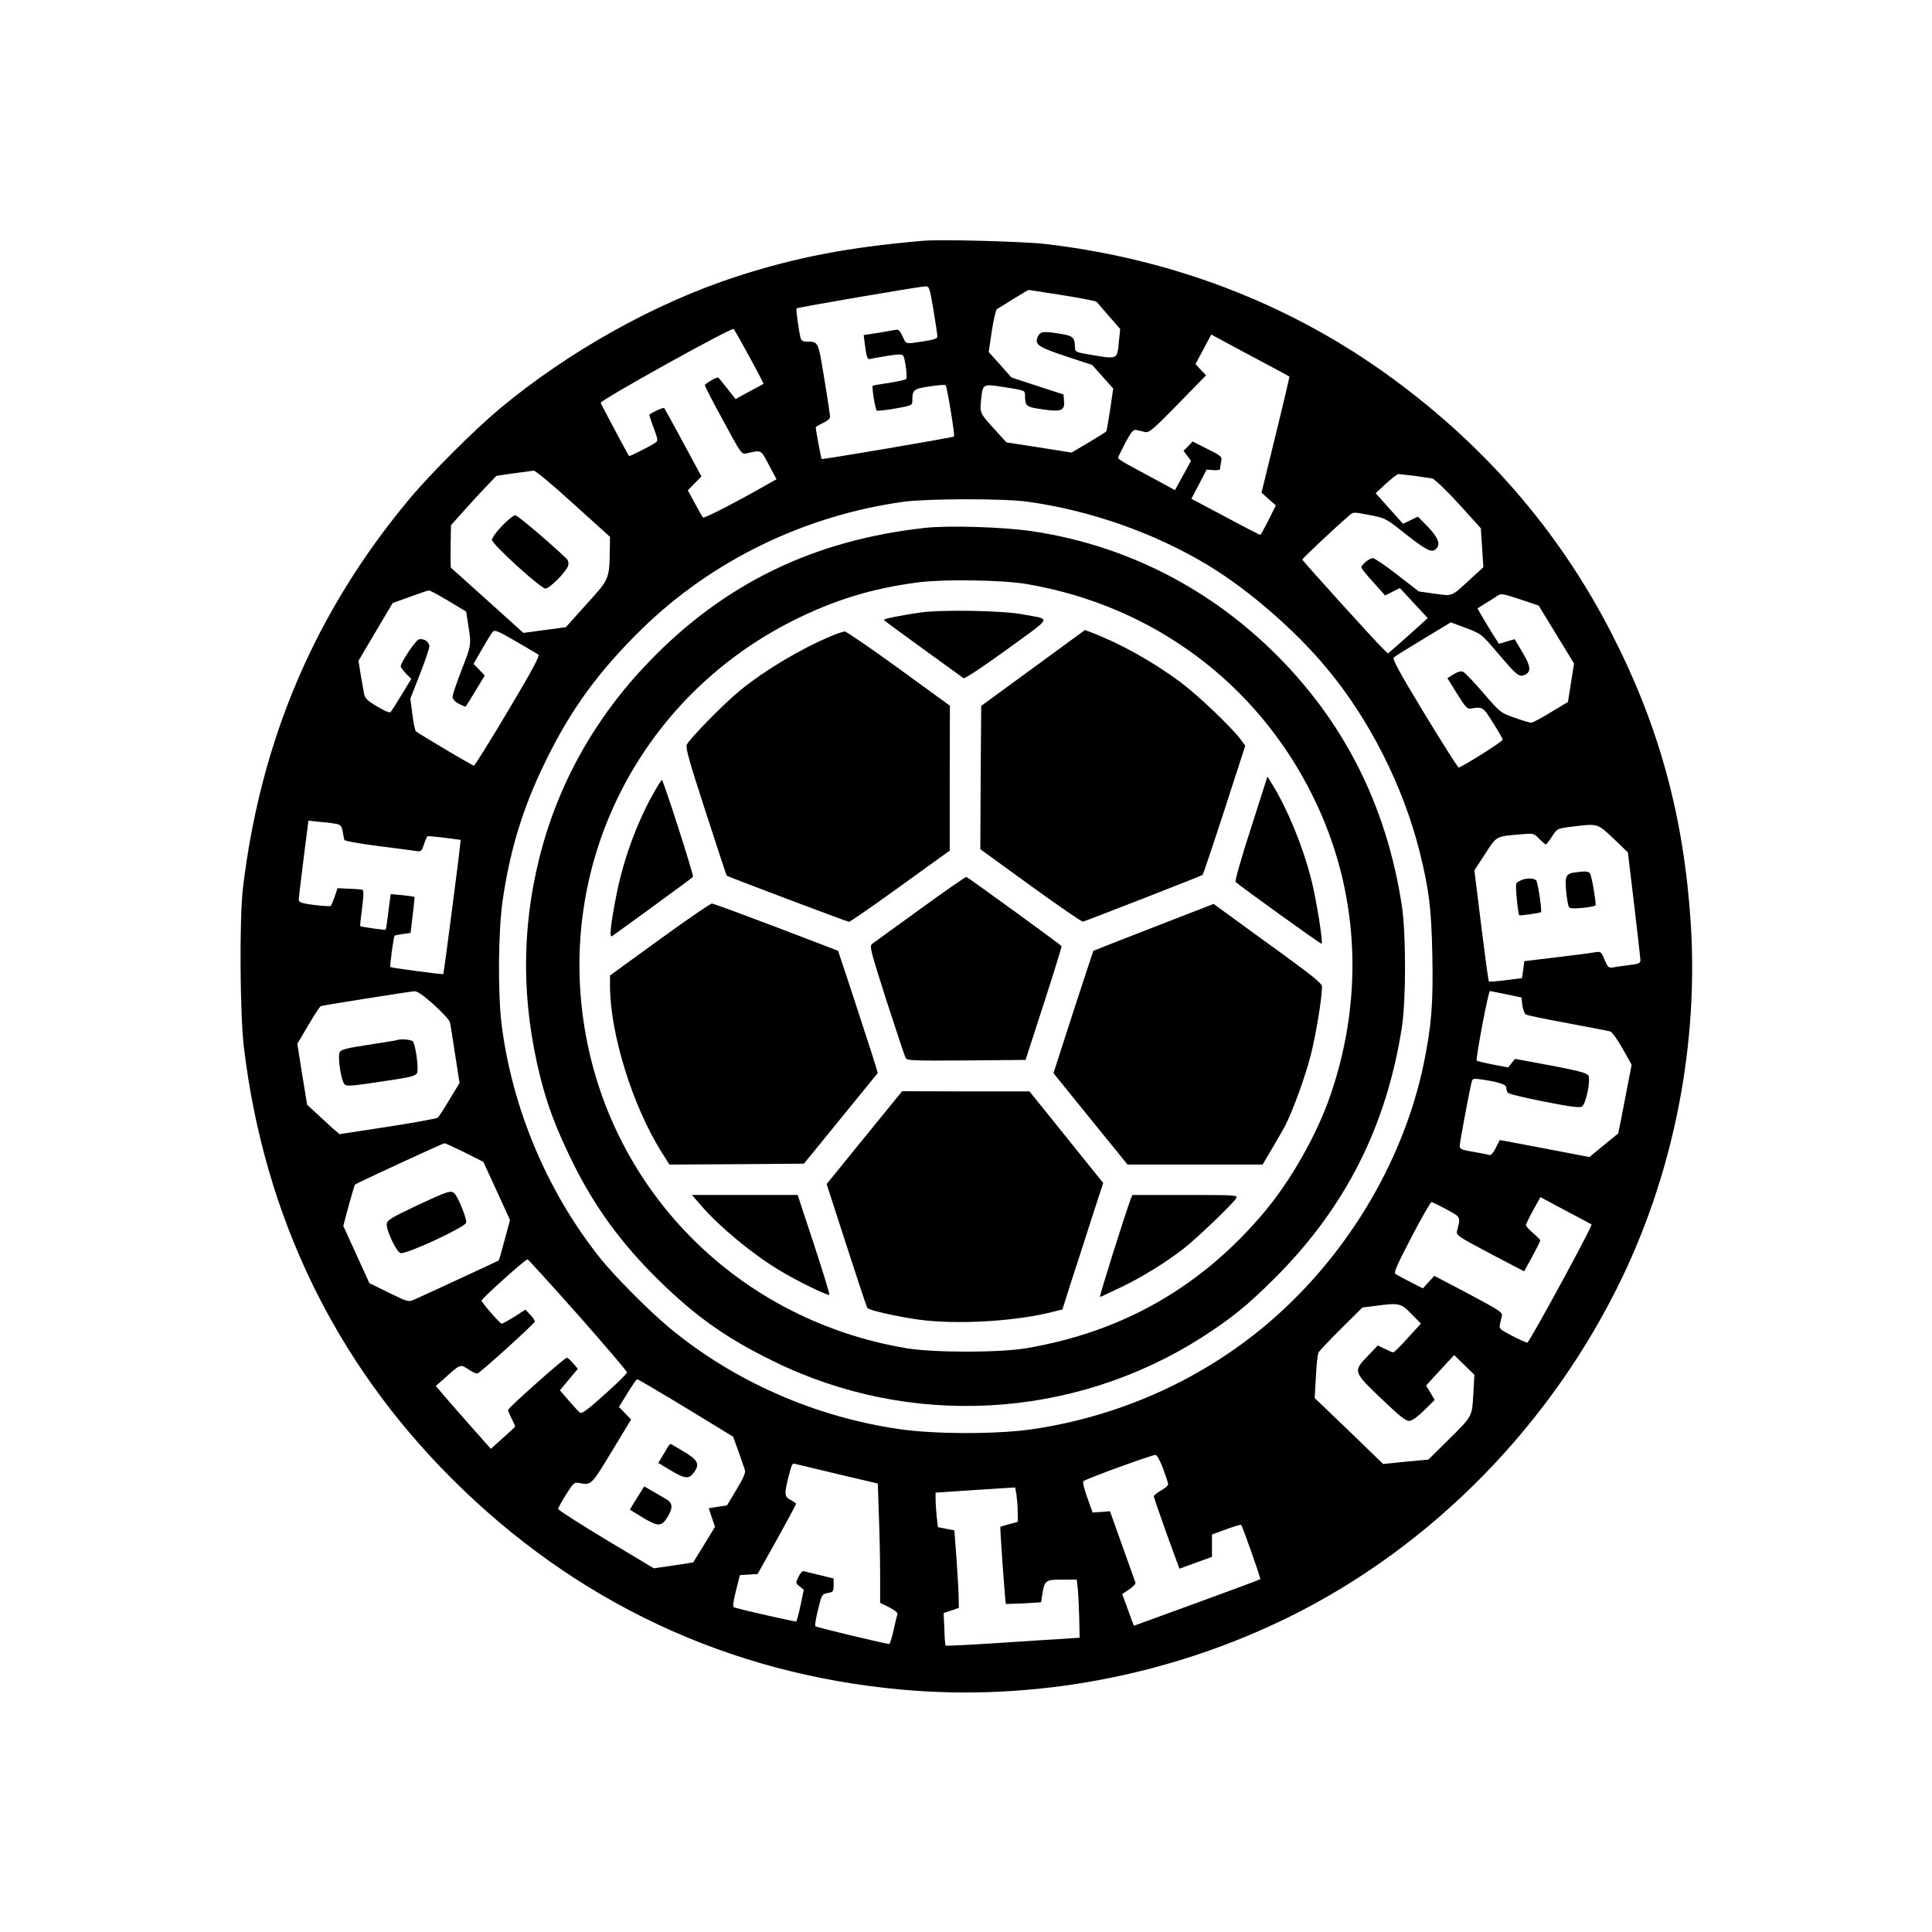 <?xml version="1.0" standalone="no"?>
<!DOCTYPE svg PUBLIC "-//W3C//DTD SVG 20010904//EN"
 "http://www.w3.org/TR/2001/REC-SVG-20010904/DTD/svg10.dtd">
<svg version="1.0" xmlns="http://www.w3.org/2000/svg"
 width="1080pt" height="1080pt" viewBox="0 0 1080 1080"
 preserveAspectRatio="xMidYMid meet">
<g transform="translate(0,1080) scale(0.1,-0.1)"
fill="#000000" stroke="none">
<path d="M5160 9454 c-416 -36 -705 -91 -1040 -199 -456 -148 -939 -417 -1327
-740 -141 -118 -384 -360 -505 -505 -525 -629 -831 -1344 -930 -2175 -20 -169
-17 -712 6 -895 114 -938 507 -1752 1161 -2405 691 -691 1546 -1092 2515
-1180 736 -67 1497 76 2168 407 802 396 1472 1081 1866 1909 288 606 421 1300
377 1974 -39 591 -176 1095 -440 1610 -299 584 -724 1072 -1276 1465 -551 391
-1192 634 -1890 716 -122 14 -587 27 -685 18z m58 -386 c12 -73 22 -140 22
-149 0 -12 -19 -18 -77 -27 -104 -16 -97 -18 -118 29 -15 32 -23 39 -39 35
-12 -2 -56 -10 -99 -17 l-79 -12 7 -55 c9 -72 14 -84 34 -78 9 3 51 10 94 17
64 10 80 10 87 -1 10 -17 23 -117 16 -128 -3 -5 -45 -14 -93 -22 -48 -7 -91
-14 -94 -16 -7 -4 13 -130 22 -139 4 -3 50 2 103 11 92 17 96 18 96 43 0 63 6
67 96 81 47 7 87 10 90 7 8 -7 53 -281 47 -287 -6 -6 -736 -130 -740 -126 -3
3 -33 164 -33 177 0 3 18 14 40 24 22 10 40 25 40 34 0 9 -14 105 -32 213 -35
214 -32 208 -100 208 -17 0 -28 6 -32 18 -10 37 -28 164 -23 168 6 6 680 121
717 123 25 1 26 -2 48 -131z m721 82 c102 -16 187 -33 191 -37 3 -4 35 -40 69
-80 l63 -72 -7 -67 c-11 -108 0 -104 -182 -73 -58 10 -63 13 -64 38 -1 57 -11
65 -94 77 -88 14 -103 11 -116 -24 -15 -39 9 -54 166 -106 l140 -46 59 -66 59
-66 -17 -116 c-10 -64 -19 -119 -22 -123 -2 -4 -47 -32 -99 -63 l-95 -56 -182
29 -182 28 -58 64 c-91 99 -91 100 -84 172 11 94 6 92 135 72 109 -17 111 -18
111 -44 0 -62 5 -66 96 -79 106 -16 127 -8 122 46 l-3 37 -145 47 -146 48 -63
71 -64 71 17 116 c10 65 23 120 29 124 7 4 48 29 92 57 44 27 82 50 85 50 3 0
88 -13 189 -29z m-1750 -344 c45 -82 80 -150 79 -152 -2 -1 -37 -21 -80 -43
l-76 -42 -48 61 c-26 33 -48 60 -50 60 -13 0 -74 -36 -74 -43 0 -6 46 -95 103
-199 96 -178 103 -189 127 -183 90 20 81 24 128 -64 l43 -80 -43 -24 c-173
-99 -362 -197 -368 -190 -4 4 -25 40 -46 80 l-39 72 38 39 38 39 -102 189
c-56 104 -104 191 -106 193 -4 6 -83 -31 -83 -39 0 -4 11 -38 25 -75 23 -60
24 -69 10 -79 -25 -18 -146 -79 -149 -75 -9 13 -155 287 -158 297 -3 15 732
423 743 413 4 -3 43 -73 88 -155z m2871 -31 c80 -43 146 -78 148 -80 1 -1 -33
-148 -77 -326 l-79 -323 40 -36 40 -35 -41 -83 c-23 -45 -43 -82 -46 -82 -3 0
-91 45 -195 101 l-190 101 43 82 42 81 38 -3 c20 -2 37 1 37 6 0 5 3 23 6 40
6 30 4 32 -76 72 l-83 42 -25 -26 -26 -26 21 -28 21 -28 -45 -82 -45 -82 -71
39 c-40 21 -111 60 -159 86 -49 25 -88 50 -88 55 0 5 19 43 41 85 35 65 45 76
63 71 11 -2 32 -8 47 -11 22 -5 42 11 183 155 l158 162 -30 31 -29 32 44 82
44 83 72 -39 c40 -21 137 -74 217 -116z m-3855 -791 l205 -185 -1 -67 c-3
-171 -1 -167 -130 -309 l-116 -129 -119 -16 -118 -16 -201 181 c-110 99 -202
182 -204 183 -2 2 -3 56 -2 120 l2 118 67 75 c37 41 94 104 127 138 l60 63 95
14 c52 7 103 14 113 15 10 1 106 -79 222 -185z m4702 156 c43 -6 88 -13 100
-15 12 -3 78 -66 147 -141 l124 -137 7 -109 7 -109 -67 -61 c-116 -107 -101
-100 -204 -87 l-90 13 -120 93 c-65 51 -127 93 -137 93 -19 0 -64 -37 -64 -52
0 -5 30 -43 67 -83 l66 -74 41 21 41 21 78 -84 78 -84 -58 -53 c-32 -29 -82
-73 -111 -99 l-53 -46 -25 24 c-44 41 -453 494 -454 501 0 6 177 173 265 249
19 17 24 17 110 0 90 -17 90 -17 206 -109 115 -90 143 -104 167 -80 26 26 12
62 -45 122 l-57 58 -41 -20 -42 -20 -76 85 -77 86 57 53 c32 29 63 53 70 54 6
0 47 -5 90 -10z m-2167 -144 c353 -48 720 -177 1020 -360 221 -135 478 -357
652 -566 240 -285 431 -662 523 -1028 54 -217 67 -321 72 -592 5 -261 -5 -383
-48 -595 -117 -563 -447 -1104 -904 -1480 -364 -299 -813 -496 -1288 -565
-197 -28 -539 -28 -739 1 -471 68 -922 266 -1283 564 -116 96 -317 298 -398
402 -289 366 -482 825 -542 1288 -23 177 -20 532 5 702 41 284 115 524 240
778 142 291 295 500 536 737 392 384 911 636 1464 713 132 18 556 19 690 1z
m-3232 -556 l98 -59 12 -78 c17 -110 17 -108 -38 -249 -27 -70 -50 -137 -50
-148 0 -14 12 -28 35 -40 19 -11 37 -17 39 -15 2 2 27 42 55 89 l51 84 -32 33
-31 32 48 83 c26 46 53 89 60 97 11 11 31 3 127 -53 62 -36 119 -70 127 -75
10 -6 -28 -78 -169 -315 -100 -168 -186 -306 -191 -306 -8 0 -307 177 -324
192 -5 4 -14 47 -20 96 l-11 87 53 135 c29 74 53 145 53 157 0 26 -33 47 -60
38 -18 -6 -100 -129 -100 -150 0 -5 13 -23 29 -40 l30 -30 -54 -89 c-29 -48
-57 -92 -62 -97 -5 -5 -38 9 -75 32 -56 33 -68 45 -73 72 -3 18 -12 66 -19
107 l-12 76 95 161 96 162 95 34 c52 19 100 36 107 36 7 1 56 -26 111 -59z
m5995 8 l98 -33 99 -162 99 -162 -17 -107 -17 -108 -95 -57 c-52 -32 -102 -59
-110 -59 -8 0 -50 12 -93 28 -78 27 -80 28 -174 137 -52 61 -103 114 -113 119
-13 6 -29 2 -54 -13 l-35 -22 54 -87 c46 -74 57 -86 77 -83 67 11 68 10 124
-79 30 -47 54 -89 54 -95 0 -10 -230 -155 -246 -155 -5 0 -91 136 -192 302
-144 238 -180 304 -170 313 7 7 82 53 166 104 l152 92 86 -32 c84 -32 86 -33
175 -138 110 -129 121 -138 154 -123 36 17 32 50 -17 130 l-41 69 -44 -13 -44
-13 -33 52 c-18 29 -45 73 -60 99 l-27 47 43 27 c24 14 52 32 63 40 27 18 27
18 138 -18z m-6616 -1255 c17 -4 24 -15 29 -42 3 -20 7 -41 9 -46 1 -6 85 -21
186 -34 101 -13 197 -25 214 -28 29 -5 32 -2 45 37 7 22 16 43 20 45 3 2 46
-2 95 -8 l90 -12 -3 -30 c-5 -57 -91 -718 -94 -720 -4 -4 -291 35 -296 39 -4
5 18 169 24 175 2 3 23 7 47 10 l42 6 12 99 c7 55 11 101 10 102 -2 2 -32 6
-68 10 l-65 6 -13 -98 c-6 -54 -13 -99 -15 -101 -3 -4 -138 16 -142 20 -2 1 3
46 10 101 9 70 10 99 2 102 -6 2 -40 5 -75 6 l-64 3 -16 -47 c-9 -26 -19 -49
-22 -52 -3 -3 -44 -1 -92 5 -69 9 -87 15 -87 28 0 9 12 112 27 230 l27 213 70
-7 c39 -3 81 -9 93 -12z m7132 -80 l81 -78 35 -292 c19 -161 35 -301 35 -311
0 -16 -10 -21 -57 -26 -32 -4 -73 -10 -90 -13 -31 -5 -34 -3 -53 42 -19 45
-22 47 -53 42 -17 -4 -114 -16 -214 -28 l-182 -22 -6 -47 -7 -48 -90 -11 c-50
-7 -93 -10 -95 -7 -3 3 -22 144 -43 313 l-38 308 60 92 c66 101 58 97 198 109
74 6 75 6 104 -25 17 -17 33 -31 37 -31 4 0 20 20 35 44 28 44 29 44 103 54
156 19 148 21 240 -65z m-6594 -929 c47 -42 87 -86 90 -98 3 -11 16 -93 29
-180 l25 -160 -56 -92 c-30 -51 -60 -97 -66 -102 -7 -5 -133 -28 -281 -51
l-268 -41 -42 36 c-22 21 -63 58 -90 83 l-49 45 -28 171 -27 170 61 103 c33
57 65 106 71 108 15 5 495 81 523 83 15 1 52 -25 108 -75z m5995 58 l85 -18 5
-43 c3 -24 12 -48 20 -52 8 -5 114 -27 235 -49 121 -23 228 -43 237 -46 10 -3
40 -46 68 -95 l51 -91 -37 -191 c-20 -106 -37 -192 -38 -193 0 0 -37 -30 -81
-66 l-80 -66 -250 48 c-138 27 -251 47 -251 47 -1 -1 -11 -21 -23 -45 -13 -26
-27 -42 -35 -39 -7 3 -47 11 -89 18 -67 11 -77 16 -77 33 0 18 49 283 66 355
5 21 9 23 47 18 100 -14 147 -29 147 -45 0 -9 4 -23 8 -30 5 -7 96 -29 204
-50 153 -30 199 -36 212 -27 23 17 49 150 35 173 -9 14 -57 27 -211 56 l-199
37 -19 -24 -19 -24 -85 16 c-46 9 -87 19 -91 22 -7 8 65 389 74 389 3 -1 44
-9 91 -18z m-5821 -885 l103 -52 75 -163 74 -162 -30 -111 c-16 -61 -31 -113
-33 -115 -4 -3 -420 -196 -475 -220 -30 -13 -36 -11 -140 40 l-108 53 -73 160
-73 160 30 113 c17 62 33 115 35 118 9 8 491 231 501 231 6 0 57 -24 114 -52z
m6298 -402 c8 -5 -348 -660 -359 -660 -7 0 -46 17 -86 38 -69 36 -73 40 -67
65 3 15 8 36 11 47 5 18 -20 34 -186 122 l-192 101 -32 -35 -32 -35 -69 35
c-39 20 -76 40 -84 45 -11 8 7 49 89 206 56 108 107 196 112 196 6 0 44 -19
85 -41 81 -45 78 -39 58 -121 -6 -23 5 -30 184 -125 l191 -100 45 82 c25 46
45 86 45 91 0 4 -18 22 -40 41 -22 19 -40 39 -40 44 0 6 18 43 40 83 l41 74
142 -76 c78 -41 143 -76 144 -77z m-5666 -505 c151 -171 274 -315 274 -322 0
-6 -56 -62 -125 -123 -93 -84 -128 -110 -138 -102 -7 5 -35 36 -62 67 l-50 58
50 60 50 60 -26 31 c-14 17 -30 31 -36 31 -12 0 -328 -280 -328 -292 0 -5 9
-26 20 -48 11 -22 20 -41 20 -44 0 -2 -31 -31 -68 -64 l-68 -61 -126 142 c-69
78 -138 157 -153 176 l-29 33 50 44 c88 80 87 79 133 49 22 -15 44 -25 50 -23
19 7 321 280 321 291 0 6 -12 23 -26 38 l-27 28 -62 -40 c-34 -21 -66 -39 -71
-38 -9 0 -107 112 -112 128 -3 9 244 231 257 231 4 0 131 -140 282 -310z
m4658 6 l54 -55 -73 -80 c-40 -45 -77 -81 -82 -81 -5 0 -26 9 -47 20 l-39 19
-56 -59 c-83 -86 -82 -88 76 -239 104 -99 137 -126 157 -124 15 1 48 25 83 60
l58 57 -24 41 -24 40 78 85 79 85 56 -55 57 -55 -6 -109 c-8 -128 -3 -120
-148 -263 l-103 -102 -126 -12 -127 -13 -191 185 -192 184 7 120 c3 66 10 127
15 135 4 8 61 68 126 133 l119 118 65 8 c142 19 149 17 208 -43z m-4055 -526
l264 -161 30 -82 c16 -45 32 -92 36 -104 5 -15 -8 -45 -47 -110 l-53 -88 -51
-8 -51 -8 17 -52 18 -52 -61 -100 -61 -99 -110 -17 -110 -16 -267 160 c-148
89 -268 166 -268 172 0 5 20 42 44 80 37 60 47 69 67 66 77 -13 70 -20 188
174 l109 180 -34 35 -34 35 48 78 c26 42 50 77 54 77 4 0 127 -72 272 -160z
m2668 -340 c15 -41 28 -80 28 -87 0 -7 -18 -23 -40 -35 -22 -13 -40 -27 -40
-33 0 -5 32 -98 71 -207 l72 -197 91 33 91 33 0 63 0 62 79 29 c44 16 81 27
84 25 8 -8 111 -300 107 -304 -2 -2 -162 -62 -355 -132 l-351 -128 -11 27 c-5
14 -20 54 -32 88 l-23 62 39 26 c22 15 38 32 35 38 -2 7 -35 99 -73 205 l-69
194 -48 -4 -49 -3 -30 83 c-17 47 -27 87 -22 92 14 13 387 149 404 147 8 -1
26 -34 42 -77z m-1816 -31 l221 -52 6 -180 c4 -99 7 -249 7 -333 l0 -154 51
-25 c29 -15 49 -31 46 -38 -3 -7 -12 -47 -22 -90 -9 -42 -20 -77 -24 -77 -15
-1 -407 93 -413 99 -4 3 3 45 15 93 20 84 22 87 54 93 30 5 33 9 33 44 l0 37
-77 19 c-43 10 -83 20 -90 22 -7 3 -20 -11 -29 -31 -17 -34 -17 -36 6 -54 l23
-19 -18 -87 c-10 -48 -21 -88 -24 -90 -5 -3 -315 67 -348 79 -8 2 -5 29 11 92
l22 88 50 3 49 3 108 193 c59 106 107 196 107 199 0 4 -13 13 -30 22 -35 18
-36 32 -15 119 22 86 23 88 42 82 10 -2 117 -28 239 -57z m1003 -210 l1 -56
-47 -13 c-27 -7 -49 -14 -51 -15 -3 -2 27 -428 31 -431 1 -1 46 1 99 3 l98 6
5 36 c15 90 15 91 127 91 l67 0 6 -52 c3 -29 6 -102 8 -163 l2 -110 -372 -24
c-205 -14 -374 -23 -377 -20 -2 2 -6 44 -7 93 l-4 89 43 14 42 15 -1 56 c0 32
-6 129 -12 217 l-12 160 -46 9 -46 9 -7 60 c-3 33 -6 76 -6 97 l0 36 223 15
222 14 7 -40 c3 -22 7 -65 7 -96z"/>
<path d="M2807 7861 c-32 -33 -57 -68 -57 -79 0 -24 273 -272 299 -272 24 0
119 97 127 128 4 14 1 29 -7 37 -89 86 -276 245 -289 245 -9 0 -42 -27 -73
-59z"/>
<path d="M5170 7849 c-619 -68 -1119 -310 -1539 -745 -305 -315 -514 -689
-617 -1104 -100 -404 -98 -807 7 -1224 40 -158 86 -280 174 -461 125 -257 279
-468 491 -675 208 -203 377 -322 639 -450 761 -374 1669 -325 2387 130 171
109 263 184 418 339 393 394 621 847 707 1401 23 154 23 517 0 673 -86 569
-331 1049 -733 1437 -370 357 -827 584 -1331 660 -159 24 -469 34 -603 19z
m570 -314 c703 -120 1286 -552 1599 -1186 256 -516 291 -1109 99 -1669 -76
-222 -220 -476 -370 -655 -352 -419 -793 -671 -1333 -762 -152 -25 -514 -25
-666 0 -983 164 -1720 944 -1819 1926 -89 889 375 1733 1178 2139 234 118 449
184 709 217 141 18 472 13 603 -10z"/>
<path d="M5145 7376 c-99 -14 -205 -35 -205 -41 0 -2 98 -74 218 -161 119 -86
222 -161 228 -165 6 -5 104 60 242 160 262 191 251 166 87 197 -110 21 -452
27 -570 10z"/>
<path d="M5775 7066 l-290 -212 -3 -401 -2 -400 281 -204 c155 -112 286 -203
293 -201 24 7 661 255 668 261 4 3 59 167 123 364 l116 358 -27 37 c-52 69
-239 247 -334 318 -157 116 -334 215 -495 277 l-40 15 -290 -212z"/>
<path d="M4650 7246 c-174 -73 -366 -187 -510 -303 -86 -69 -286 -273 -301
-306 -7 -18 14 -94 106 -376 63 -195 116 -355 117 -356 7 -6 674 -258 684
-258 6 0 135 89 287 199 l276 199 0 405 1 405 -286 208 c-157 114 -293 207
-302 207 -9 -1 -42 -11 -72 -24z"/>
<path d="M6992 6168 c-52 -160 -90 -294 -85 -298 21 -21 477 -349 481 -346 9
9 -31 255 -58 360 -48 188 -135 399 -222 538 l-23 37 -93 -291z"/>
<path d="M3654 6367 c-92 -161 -170 -374 -208 -569 -33 -166 -41 -244 -24
-231 7 5 111 81 230 167 120 87 220 161 222 165 5 8 -166 541 -174 541 -3 0
-24 -33 -46 -73z"/>
<path d="M5145 5719 c-138 -99 -258 -187 -268 -194 -18 -13 -14 -28 78 -317
54 -166 102 -311 107 -321 8 -16 32 -17 340 -15 l331 3 102 315 c56 173 101
318 99 321 -4 8 -521 383 -532 387 -4 1 -120 -79 -257 -179z"/>
<path d="M3688 5549 l-278 -202 0 -61 c1 -264 125 -665 286 -923 l46 -73 376
2 376 3 207 254 206 253 -33 107 c-19 58 -69 212 -111 341 l-78 235 -345 132
c-190 72 -352 132 -360 132 -8 1 -140 -90 -292 -200z"/>
<path d="M6449 5617 c-183 -71 -335 -131 -337 -132 -1 -1 -52 -156 -113 -343
l-110 -341 207 -256 207 -255 377 0 378 0 55 93 c30 50 62 107 72 126 44 87
110 269 141 388 30 117 64 323 64 387 0 18 -43 53 -207 173 -115 83 -251 182
-304 221 l-95 69 -335 -130z"/>
<path d="M4832 4441 l-211 -260 111 -343 c61 -189 113 -346 117 -350 11 -13
162 -47 281 -64 217 -31 561 -10 768 46 l41 10 50 158 c28 86 80 245 114 353
l64 196 -206 256 -206 256 -356 0 -356 1 -211 -259z"/>
<path d="M3921 4059 c101 -117 285 -269 434 -359 97 -59 273 -145 281 -138 3
3 -36 130 -86 282 l-91 276 -296 0 -295 0 53 -61z"/>
<path d="M6321 4098 c-30 -80 -178 -548 -172 -548 3 0 57 25 119 55 116 56
242 133 347 214 67 51 282 256 296 284 9 16 -7 17 -286 17 l-295 0 -9 -22z"/>
<path d="M8803 5923 c-49 -6 -56 -22 -48 -106 4 -41 11 -80 15 -87 6 -9 26
-10 79 -5 39 4 71 11 71 15 0 36 -24 168 -32 178 -10 12 -23 13 -85 5z"/>
<path d="M8504 5880 c-12 -5 -25 -13 -28 -19 -6 -9 9 -170 17 -177 4 -4 116
12 121 17 7 8 -17 164 -26 177 -12 14 -53 15 -84 2z"/>
<path d="M2215 4985 c-5 -2 -77 -13 -158 -26 -121 -18 -150 -26 -158 -41 -13
-25 8 -163 28 -180 15 -12 37 -10 291 29 78 12 105 20 113 34 11 21 -7 156
-23 177 -9 11 -68 16 -93 7z"/>
<path d="M2330 4061 c-141 -67 -165 -81 -168 -102 -4 -34 53 -156 77 -164 29
-9 360 144 367 170 5 22 -49 154 -69 167 -21 14 -39 7 -207 -71z"/>
<path d="M3734 2713 c-5 -10 -20 -34 -32 -54 l-22 -37 68 -41 c82 -49 104 -51
132 -11 33 46 21 69 -57 115 -37 22 -69 41 -72 43 -4 1 -11 -6 -17 -15z"/>
<path d="M3587 2468 c-8 -13 -26 -42 -41 -65 l-25 -42 73 -45 c87 -52 105 -51
140 8 29 50 26 75 -12 97 -15 8 -48 28 -74 43 l-47 27 -14 -23z"/>
</g>
</svg>
